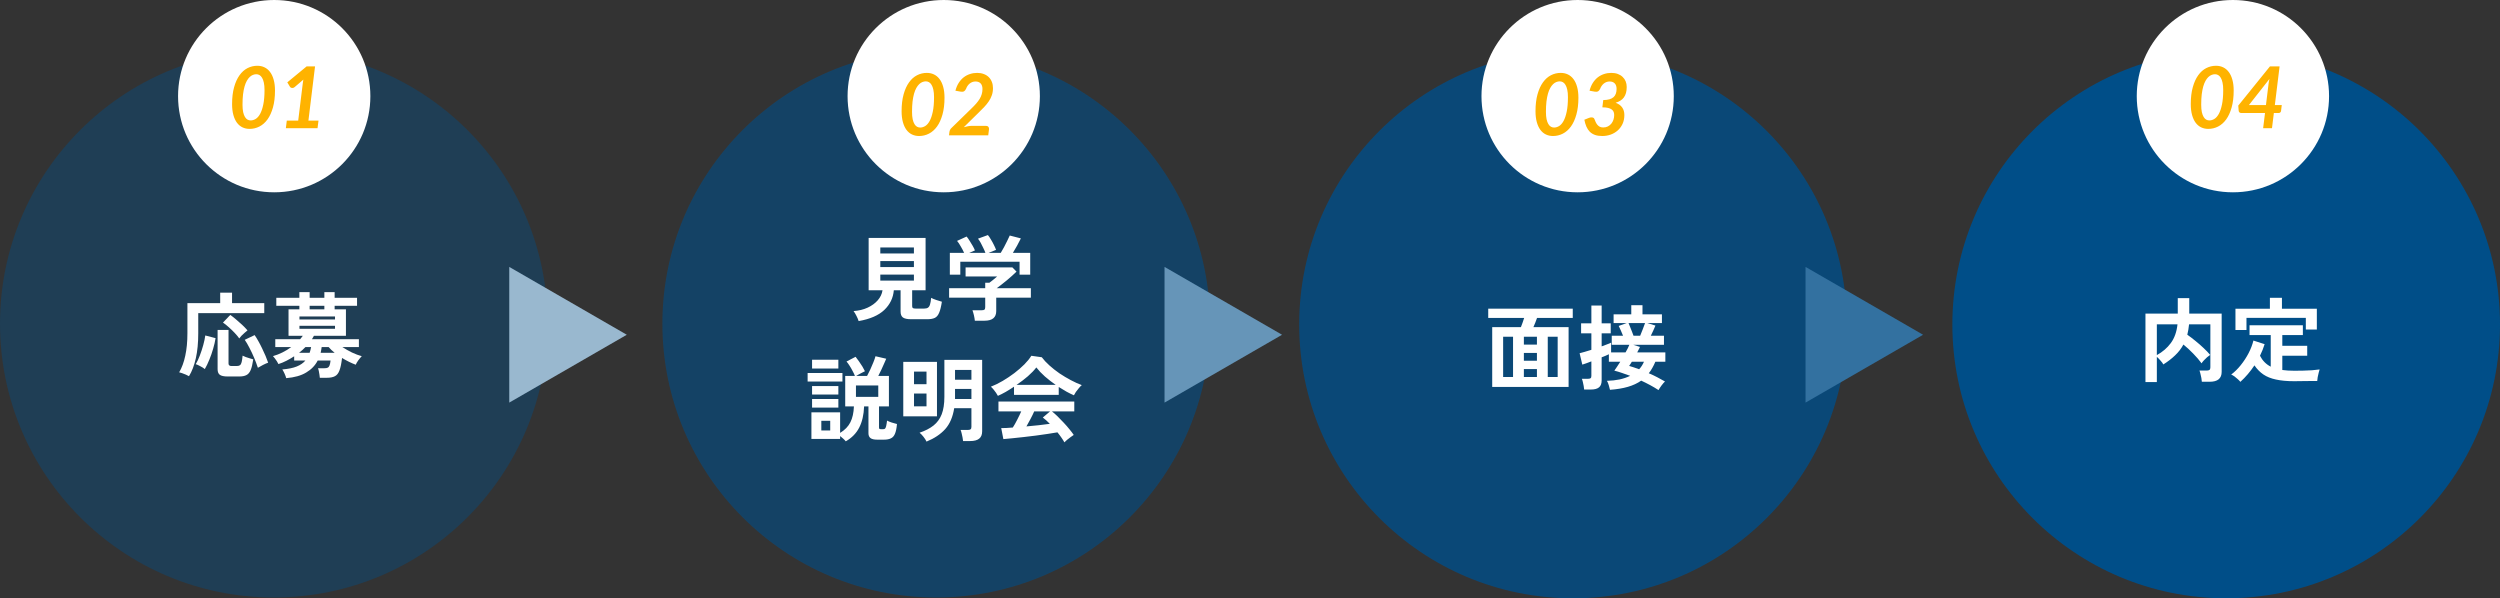 <svg width="351" height="84" viewBox="0 0 351 84" fill="none" xmlns="http://www.w3.org/2000/svg">
<rect x="0" y="0" width="351" height="84" fill="#333333" stroke="none"/>
<circle cx="38.444" cy="45.444" r="38.444" fill="#004E88" fill-opacity="0.4"/>
<path d="M26.534 52.819C26.421 52.75 26.274 52.676 26.092 52.598C25.91 52.529 25.732 52.459 25.559 52.39C25.394 52.329 25.26 52.29 25.156 52.273C25.537 51.623 25.823 50.843 26.014 49.933C26.213 49.023 26.313 47.974 26.313 46.787V42.562H30.915V41.093H32.579V42.562H37.103V43.966H27.834V46.813C27.834 48.13 27.721 49.292 27.496 50.297C27.271 51.302 26.95 52.143 26.534 52.819ZM31.955 52.858C31.444 52.858 31.08 52.78 30.863 52.624C30.655 52.468 30.551 52.204 30.551 51.831V46.319H32.085V51.038C32.085 51.272 32.224 51.389 32.501 51.389H33.242C33.441 51.389 33.593 51.35 33.697 51.272C33.801 51.185 33.879 51.038 33.931 50.83C33.983 50.613 34.026 50.314 34.061 49.933C34.174 49.994 34.321 50.059 34.503 50.128C34.685 50.189 34.871 50.249 35.062 50.31C35.253 50.371 35.417 50.418 35.556 50.453C35.461 51.112 35.339 51.614 35.192 51.961C35.045 52.308 34.845 52.542 34.594 52.663C34.351 52.793 34.018 52.858 33.593 52.858H31.955ZM36.206 51.636C36.059 51.185 35.881 50.713 35.673 50.219C35.465 49.725 35.244 49.257 35.01 48.815C34.785 48.373 34.568 48.005 34.36 47.71L35.751 47.047C35.916 47.281 36.089 47.563 36.271 47.892C36.453 48.213 36.631 48.555 36.804 48.919C36.977 49.274 37.138 49.625 37.285 49.972C37.432 50.319 37.554 50.635 37.649 50.921C37.458 50.982 37.22 51.086 36.934 51.233C36.648 51.38 36.405 51.515 36.206 51.636ZM28.757 51.818C28.592 51.679 28.38 51.545 28.12 51.415C27.869 51.276 27.656 51.181 27.483 51.129C27.682 50.8 27.873 50.397 28.055 49.92C28.237 49.443 28.397 48.954 28.536 48.451C28.675 47.948 28.77 47.498 28.822 47.099L30.265 47.476C30.196 47.935 30.083 48.429 29.927 48.958C29.78 49.478 29.602 49.989 29.394 50.492C29.195 50.986 28.982 51.428 28.757 51.818ZM33.593 47.515C33.428 47.281 33.216 47.025 32.956 46.748C32.696 46.471 32.419 46.202 32.124 45.942C31.838 45.682 31.565 45.465 31.305 45.292L32.332 44.213C32.575 44.386 32.839 44.594 33.125 44.837C33.42 45.08 33.71 45.335 33.996 45.604C34.282 45.873 34.533 46.133 34.75 46.384C34.629 46.471 34.49 46.588 34.334 46.735C34.178 46.874 34.031 47.012 33.892 47.151C33.762 47.29 33.662 47.411 33.593 47.515ZM40.184 53.092C40.141 52.919 40.067 52.715 39.963 52.481C39.859 52.247 39.751 52.043 39.638 51.87C40.479 51.801 41.155 51.662 41.666 51.454C42.177 51.246 42.58 50.969 42.875 50.622H41.302V50.024C40.955 50.249 40.596 50.457 40.223 50.648C39.85 50.839 39.473 50.995 39.092 51.116C39.049 51.012 38.979 50.886 38.884 50.739C38.789 50.592 38.689 50.449 38.585 50.31C38.481 50.171 38.394 50.067 38.325 49.998C38.758 49.877 39.196 49.708 39.638 49.491C40.08 49.274 40.5 49.019 40.899 48.724H38.65V47.619H42.147C42.216 47.541 42.277 47.463 42.329 47.385C42.39 47.307 42.45 47.229 42.511 47.151H40.509V43.433H42.03V42.939H38.793V41.808H42.03V41.015H43.473V41.808H45.54V41.015H46.983V41.808H50.129V42.939H46.983V43.433H48.569V47.151H44.071C44.036 47.229 43.993 47.307 43.941 47.385C43.889 47.463 43.841 47.541 43.798 47.619H50.389V48.724H48.062C48.487 49.001 48.937 49.257 49.414 49.491C49.899 49.716 50.359 49.89 50.792 50.011C50.653 50.15 50.493 50.34 50.311 50.583C50.138 50.826 50.016 51.034 49.947 51.207C49.661 51.103 49.349 50.969 49.011 50.804C48.682 50.639 48.352 50.457 48.023 50.258C47.936 51.029 47.815 51.614 47.659 52.013C47.512 52.412 47.299 52.68 47.022 52.819C46.745 52.966 46.372 53.04 45.904 53.04H44.903C44.894 52.927 44.877 52.784 44.851 52.611C44.825 52.438 44.795 52.264 44.76 52.091C44.725 51.918 44.686 51.788 44.643 51.701H45.54C45.748 51.701 45.904 51.675 46.008 51.623C46.121 51.571 46.207 51.467 46.268 51.311C46.329 51.155 46.376 50.925 46.411 50.622H44.604C44.249 51.315 43.711 51.874 42.992 52.299C42.281 52.732 41.345 52.997 40.184 53.092ZM42.043 46.163H47.035V45.747H42.043V46.163ZM42.043 44.85H47.035V44.434H42.043V44.85ZM45.02 49.53H46.983C46.654 49.27 46.372 49.001 46.138 48.724H45.163C45.146 48.863 45.124 49.001 45.098 49.14C45.081 49.27 45.055 49.4 45.02 49.53ZM43.473 43.433H45.54V42.939H43.473V43.433ZM41.991 49.53H43.473C43.516 49.409 43.555 49.279 43.59 49.14C43.625 49.001 43.655 48.863 43.681 48.724H42.888C42.749 48.863 42.606 49.001 42.459 49.14C42.312 49.27 42.156 49.4 41.991 49.53Z" fill="white"/>
<path d="M88 47L71.5 56.526L71.5 37.474L88 47Z" fill="#99B8CF"/>
<circle cx="38.5" cy="13.5" r="13.5" fill="white"/>
<path d="M38.609 12.714C38.609 13.622 38.513 14.414 38.321 15.09C38.133 15.762 37.877 16.322 37.553 16.77C37.229 17.214 36.851 17.546 36.419 17.766C35.987 17.986 35.529 18.096 35.045 18.096C34.681 18.096 34.347 18.024 34.043 17.88C33.743 17.736 33.485 17.52 33.269 17.232C33.053 16.94 32.885 16.576 32.765 16.14C32.645 15.704 32.585 15.196 32.585 14.616C32.585 13.708 32.679 12.918 32.867 12.246C33.055 11.57 33.309 11.01 33.629 10.566C33.949 10.118 34.323 9.784 34.751 9.564C35.183 9.344 35.643 9.234 36.131 9.234C36.495 9.234 36.827 9.306 37.127 9.45C37.431 9.594 37.693 9.812 37.913 10.104C38.133 10.392 38.303 10.754 38.423 11.19C38.547 11.626 38.609 12.134 38.609 12.714ZM37.139 12.642C37.139 12.226 37.107 11.878 37.043 11.598C36.983 11.314 36.899 11.086 36.791 10.914C36.687 10.738 36.565 10.612 36.425 10.536C36.289 10.46 36.143 10.422 35.987 10.422C35.827 10.422 35.667 10.454 35.507 10.518C35.351 10.578 35.201 10.676 35.057 10.812C34.913 10.948 34.779 11.126 34.655 11.346C34.531 11.566 34.423 11.836 34.331 12.156C34.243 12.472 34.173 12.84 34.121 13.26C34.073 13.68 34.049 14.16 34.049 14.7C34.049 15.112 34.079 15.46 34.139 15.744C34.203 16.024 34.287 16.25 34.391 16.422C34.495 16.594 34.615 16.718 34.751 16.794C34.891 16.87 35.037 16.908 35.189 16.908C35.429 16.908 35.665 16.838 35.897 16.698C36.129 16.558 36.337 16.322 36.521 15.99C36.705 15.658 36.853 15.22 36.965 14.676C37.081 14.132 37.139 13.454 37.139 12.642ZM44.718 16.932L44.58 18H40.134L40.266 16.932H41.868L42.504 11.76C42.516 11.668 42.528 11.574 42.54 11.478C42.556 11.378 42.574 11.278 42.594 11.178L41.358 12.234C41.286 12.29 41.214 12.326 41.142 12.342C41.074 12.354 41.01 12.354 40.95 12.342C40.894 12.33 40.844 12.31 40.8 12.282C40.76 12.25 40.73 12.216 40.71 12.18L40.338 11.562L43.056 9.318H44.232L43.302 16.932H44.718Z" fill="#FFB300"/>
<circle cx="131.444" cy="45.444" r="38.444" fill="#004E88" fill-opacity="0.6"/>
<path d="M120.553 45.079C120.492 44.871 120.388 44.624 120.241 44.338C120.102 44.061 119.968 43.84 119.838 43.675C120.575 43.623 121.233 43.463 121.814 43.194C122.395 42.925 122.867 42.583 123.231 42.167C123.604 41.742 123.829 41.27 123.907 40.75H121.957V33.405H129.952V40.75H128.067V42.96C128.067 43.099 128.097 43.194 128.158 43.246C128.227 43.298 128.357 43.324 128.548 43.324H129.757C129.991 43.324 130.169 43.281 130.29 43.194C130.42 43.107 130.515 42.956 130.576 42.739C130.645 42.522 130.697 42.215 130.732 41.816C130.905 41.911 131.144 42.011 131.447 42.115C131.759 42.219 132.023 42.301 132.24 42.362C132.136 43.047 132.006 43.567 131.85 43.922C131.703 44.277 131.499 44.516 131.239 44.637C130.979 44.758 130.628 44.819 130.186 44.819H127.924C127.378 44.819 126.992 44.737 126.767 44.572C126.55 44.407 126.442 44.134 126.442 43.753V40.75H125.493C125.406 41.825 124.96 42.748 124.154 43.519C123.348 44.282 122.148 44.802 120.553 45.079ZM123.595 39.398H128.314V38.553H123.595V39.398ZM123.595 37.5H128.314V36.655H123.595V37.5ZM123.595 35.589H128.314V34.744H123.595V35.589ZM136.868 45.027C136.851 44.819 136.807 44.563 136.738 44.26C136.669 43.965 136.599 43.731 136.53 43.558H137.83C138.003 43.558 138.129 43.532 138.207 43.48C138.285 43.419 138.324 43.302 138.324 43.129V41.79H133.254V40.464H138.324V39.697H138.909C139.039 39.602 139.208 39.472 139.416 39.307C139.633 39.134 139.828 38.969 140.001 38.813H135.568V37.539H142.133L142.718 38.137C142.553 38.302 142.35 38.492 142.107 38.709C141.864 38.926 141.609 39.147 141.34 39.372C141.071 39.597 140.811 39.805 140.56 39.996C140.317 40.187 140.109 40.343 139.936 40.464H144.733V41.79H139.871V43.675C139.871 44.576 139.325 45.027 138.233 45.027H136.868ZM133.358 38.566V35.498H135.36C135.239 35.221 135.083 34.922 134.892 34.601C134.71 34.272 134.537 34.012 134.372 33.821L135.711 33.21C135.841 33.357 135.98 33.552 136.127 33.795C136.283 34.029 136.43 34.272 136.569 34.523C136.708 34.766 136.812 34.978 136.881 35.16L136.088 35.498H138.35C138.281 35.299 138.185 35.078 138.064 34.835C137.951 34.584 137.83 34.341 137.7 34.107C137.57 33.873 137.44 33.674 137.31 33.509L138.701 33.002C138.831 33.149 138.97 33.353 139.117 33.613C139.273 33.864 139.416 34.124 139.546 34.393C139.685 34.662 139.784 34.891 139.845 35.082L138.805 35.498H140.508C140.655 35.264 140.807 35 140.963 34.705C141.128 34.402 141.279 34.103 141.418 33.808C141.565 33.513 141.682 33.266 141.769 33.067L143.329 33.47C143.182 33.782 143.004 34.124 142.796 34.497C142.588 34.87 142.393 35.203 142.211 35.498H144.642V38.566H143.147V36.746H134.827V38.566H133.358ZM118.746 61.962C118.651 61.841 118.529 61.715 118.382 61.585C118.243 61.455 118.1 61.334 117.953 61.221V61.624H113.923V57.893H117.953V60.779C118.62 60.372 119.101 59.873 119.396 59.284C119.691 58.695 119.855 57.954 119.89 57.061H118.668V52.784H120.033C119.946 52.559 119.834 52.32 119.695 52.069C119.565 51.809 119.422 51.562 119.266 51.328C119.119 51.094 118.98 50.903 118.85 50.756L120.124 50.093C120.28 50.284 120.44 50.5 120.605 50.743C120.778 50.986 120.939 51.228 121.086 51.471C121.233 51.714 121.35 51.93 121.437 52.121C121.35 52.156 121.229 52.216 121.073 52.303C120.917 52.381 120.761 52.463 120.605 52.55C120.449 52.637 120.315 52.715 120.202 52.784H121.736C121.883 52.515 122.035 52.212 122.191 51.874C122.347 51.536 122.49 51.202 122.62 50.873C122.759 50.535 122.858 50.249 122.919 50.015L124.427 50.366C124.366 50.505 124.275 50.713 124.154 50.99C124.033 51.267 123.898 51.566 123.751 51.887C123.604 52.208 123.456 52.507 123.309 52.784H124.804V57.061H123.413V59.999C123.413 60.103 123.43 60.172 123.465 60.207C123.5 60.242 123.586 60.259 123.725 60.259H123.985C124.106 60.259 124.197 60.233 124.258 60.181C124.319 60.12 124.371 60.003 124.414 59.83C124.457 59.657 124.501 59.397 124.544 59.05C124.691 59.137 124.908 59.228 125.194 59.323C125.48 59.41 125.727 59.479 125.935 59.531C125.883 60.129 125.788 60.588 125.649 60.909C125.519 61.221 125.328 61.433 125.077 61.546C124.834 61.667 124.509 61.728 124.102 61.728H123.166C122.724 61.728 122.408 61.654 122.217 61.507C122.026 61.36 121.931 61.134 121.931 60.831V57.061H121.32C121.277 58.24 121.047 59.232 120.631 60.038C120.224 60.835 119.595 61.477 118.746 61.962ZM113.39 53.564V52.368H118.278V53.564H113.39ZM120.176 55.722H123.309V54.123H120.176V55.722ZM114.014 51.744V50.509H117.706V51.744H114.014ZM114.014 57.23V56.021H117.706V57.23H114.014ZM114.014 55.397V54.201H117.706V55.397H114.014ZM115.314 60.441H116.562V59.076H115.314V60.441ZM130.082 62.001C129.995 61.802 129.857 61.581 129.666 61.338C129.475 61.095 129.289 60.9 129.107 60.753C129.904 60.484 130.559 60.146 131.07 59.739C131.581 59.332 131.963 58.807 132.214 58.166C132.465 57.516 132.591 56.701 132.591 55.722V50.522H137.895V60.545C137.895 61.022 137.756 61.368 137.479 61.585C137.202 61.81 136.781 61.923 136.218 61.923H135.217C135.208 61.776 135.182 61.602 135.139 61.403C135.104 61.204 135.061 61.009 135.009 60.818C134.966 60.627 134.918 60.476 134.866 60.363H135.88C136.062 60.363 136.192 60.333 136.27 60.272C136.348 60.211 136.387 60.094 136.387 59.921V57.308H133.969C133.778 58.539 133.358 59.518 132.708 60.246C132.058 60.965 131.183 61.55 130.082 62.001ZM126.819 58.452V50.808H131.551V58.452H126.819ZM134.086 56.021H136.387V54.604H134.086V56.021ZM134.086 53.317H136.387V51.939H134.086V53.317ZM128.327 57.048H130.082V55.254H128.327V57.048ZM128.327 53.941H130.082V52.173H128.327V53.941ZM149.439 62.105C149.335 61.906 149.196 61.685 149.023 61.442C148.858 61.199 148.672 60.952 148.464 60.701C148.065 60.77 147.606 60.844 147.086 60.922C146.566 61 146.016 61.078 145.435 61.156C144.854 61.234 144.278 61.303 143.706 61.364C143.143 61.433 142.614 61.49 142.12 61.533C141.635 61.585 141.219 61.624 140.872 61.65L140.573 60.103C140.764 60.103 140.998 60.099 141.275 60.09C141.561 60.073 141.869 60.051 142.198 60.025C142.397 59.722 142.601 59.362 142.809 58.946C143.026 58.53 143.216 58.136 143.381 57.763H140.183V56.372H150.83V57.763H147.697C147.931 57.945 148.191 58.175 148.477 58.452C148.763 58.729 149.053 59.028 149.348 59.349C149.643 59.661 149.911 59.969 150.154 60.272C150.405 60.575 150.605 60.84 150.752 61.065C150.639 61.134 150.496 61.234 150.323 61.364C150.15 61.494 149.981 61.624 149.816 61.754C149.651 61.893 149.526 62.01 149.439 62.105ZM140.105 55.579C140.044 55.458 139.958 55.315 139.845 55.15C139.732 54.985 139.611 54.825 139.481 54.669C139.351 54.513 139.23 54.387 139.117 54.292C139.654 54.084 140.205 53.815 140.768 53.486C141.34 53.148 141.89 52.78 142.419 52.381C142.948 51.974 143.42 51.562 143.836 51.146C144.252 50.721 144.573 50.323 144.798 49.95L146.267 50.158C146.544 50.531 146.9 50.912 147.333 51.302C147.766 51.692 148.239 52.065 148.75 52.42C149.27 52.767 149.799 53.083 150.336 53.369C150.873 53.655 151.389 53.889 151.883 54.071C151.753 54.175 151.614 54.318 151.467 54.5C151.32 54.673 151.181 54.851 151.051 55.033C150.93 55.215 150.839 55.371 150.778 55.501C150.44 55.354 150.089 55.18 149.725 54.981C149.37 54.782 149.01 54.565 148.646 54.331V55.436H142.367V54.292C141.968 54.561 141.574 54.808 141.184 55.033C140.794 55.25 140.434 55.432 140.105 55.579ZM142.731 54.032H148.217C147.688 53.668 147.186 53.278 146.709 52.862C146.232 52.437 145.829 52.013 145.5 51.588C145.205 51.978 144.811 52.39 144.317 52.823C143.823 53.248 143.294 53.651 142.731 54.032ZM144.109 59.869C144.69 59.817 145.266 59.761 145.838 59.7C146.41 59.631 146.93 59.566 147.398 59.505C147.025 59.124 146.696 58.829 146.41 58.621L147.424 57.763H145.201C145.054 58.101 144.88 58.456 144.681 58.829C144.49 59.193 144.3 59.54 144.109 59.869Z" fill="white"/>
<path d="M180 47L163.5 56.526L163.5 37.474L180 47Z" fill="#6695B8"/>
<circle cx="132.5" cy="13.5" r="13.5" fill="white"/>
<path d="M132.609 13.714C132.609 14.622 132.513 15.414 132.321 16.09C132.133 16.762 131.877 17.322 131.553 17.77C131.229 18.214 130.851 18.546 130.419 18.766C129.987 18.986 129.529 19.096 129.045 19.096C128.681 19.096 128.347 19.024 128.043 18.88C127.743 18.736 127.485 18.52 127.269 18.232C127.053 17.94 126.885 17.576 126.765 17.14C126.645 16.704 126.585 16.196 126.585 15.616C126.585 14.708 126.679 13.918 126.867 13.246C127.055 12.57 127.309 12.01 127.629 11.566C127.949 11.118 128.323 10.784 128.751 10.564C129.183 10.344 129.643 10.234 130.131 10.234C130.495 10.234 130.827 10.306 131.127 10.45C131.431 10.594 131.693 10.812 131.913 11.104C132.133 11.392 132.303 11.754 132.423 12.19C132.547 12.626 132.609 13.134 132.609 13.714ZM131.139 13.642C131.139 13.226 131.107 12.878 131.043 12.598C130.983 12.314 130.899 12.086 130.791 11.914C130.687 11.738 130.565 11.612 130.425 11.536C130.289 11.46 130.143 11.422 129.987 11.422C129.827 11.422 129.667 11.454 129.507 11.518C129.351 11.578 129.201 11.676 129.057 11.812C128.913 11.948 128.779 12.126 128.655 12.346C128.531 12.566 128.423 12.836 128.331 13.156C128.243 13.472 128.173 13.84 128.121 14.26C128.073 14.68 128.049 15.16 128.049 15.7C128.049 16.112 128.079 16.46 128.139 16.744C128.203 17.024 128.287 17.25 128.391 17.422C128.495 17.594 128.615 17.718 128.751 17.794C128.891 17.87 129.037 17.908 129.189 17.908C129.429 17.908 129.665 17.838 129.897 17.698C130.129 17.558 130.337 17.322 130.521 16.99C130.705 16.658 130.853 16.22 130.965 15.676C131.081 15.132 131.139 14.454 131.139 13.642ZM138.412 17.668C138.564 17.668 138.68 17.712 138.76 17.8C138.84 17.888 138.872 18.004 138.856 18.148L138.748 19H133.24L133.3 18.526C133.312 18.43 133.342 18.33 133.39 18.226C133.442 18.118 133.52 18.02 133.624 17.932L136.348 15.274C136.616 15.018 136.848 14.778 137.044 14.554C137.244 14.326 137.41 14.104 137.542 13.888C137.674 13.668 137.772 13.446 137.836 13.222C137.904 12.998 137.938 12.758 137.938 12.502C137.938 12.154 137.852 11.89 137.68 11.71C137.508 11.53 137.268 11.44 136.96 11.44C136.804 11.44 136.656 11.466 136.516 11.518C136.38 11.57 136.254 11.642 136.138 11.734C136.026 11.826 135.926 11.936 135.838 12.064C135.754 12.188 135.686 12.324 135.634 12.472C135.546 12.652 135.446 12.772 135.334 12.832C135.222 12.888 135.07 12.9 134.878 12.868L134.14 12.736C134.248 12.324 134.4 11.962 134.596 11.65C134.796 11.334 135.028 11.072 135.292 10.864C135.56 10.656 135.854 10.5 136.174 10.396C136.498 10.288 136.838 10.234 137.194 10.234C137.534 10.234 137.84 10.286 138.112 10.39C138.388 10.49 138.622 10.634 138.814 10.822C139.006 11.01 139.154 11.236 139.258 11.5C139.362 11.764 139.414 12.056 139.414 12.376C139.414 12.74 139.36 13.074 139.252 13.378C139.148 13.678 139.004 13.964 138.82 14.236C138.64 14.504 138.428 14.766 138.184 15.022C137.944 15.274 137.688 15.532 137.416 15.796L135.316 17.86C135.516 17.804 135.714 17.758 135.91 17.722C136.11 17.686 136.294 17.668 136.462 17.668H138.412Z" fill="#FFB300"/>
<circle cx="220.851" cy="45.556" r="38.444" fill="#004E88" fill-opacity="0.8"/>
<path d="M209.506 54.326V45.928H213.536C213.605 45.737 213.683 45.529 213.77 45.304C213.857 45.07 213.93 44.849 213.991 44.641H208.947V43.341H220.816V44.641H215.798C215.737 44.832 215.659 45.044 215.564 45.278C215.469 45.512 215.378 45.729 215.291 45.928H220.231V54.326H209.506ZM211.04 52.935H212.431V47.28H211.04V52.935ZM217.306 52.935H218.697V47.28H217.306V52.935ZM213.952 52.935H215.785V51.817H213.952V52.935ZM213.952 48.385H215.785V47.28H213.952V48.385ZM213.952 50.647H215.785V49.555H213.952V50.647ZM232.854 54.768C232.499 54.534 232.113 54.304 231.697 54.079C231.281 53.854 230.856 53.642 230.423 53.442C229.894 53.815 229.27 54.105 228.551 54.313C227.832 54.521 226.995 54.66 226.042 54.729C226.007 54.573 225.951 54.361 225.873 54.092C225.795 53.824 225.708 53.615 225.613 53.468C226.254 53.451 226.848 53.386 227.394 53.273C227.94 53.152 228.434 52.983 228.876 52.766C228.486 52.619 228.105 52.484 227.732 52.363C227.359 52.233 227 52.125 226.653 52.038C226.766 51.891 226.891 51.709 227.03 51.492C227.177 51.267 227.329 51.033 227.485 50.79H225.886V49.737C225.756 49.798 225.604 49.867 225.431 49.945C225.258 50.014 225.071 50.088 224.872 50.166V53.403C224.872 53.854 224.751 54.179 224.508 54.378C224.265 54.586 223.884 54.69 223.364 54.69H222.415C222.406 54.56 222.385 54.395 222.35 54.196C222.315 54.005 222.276 53.819 222.233 53.637C222.19 53.447 222.142 53.295 222.09 53.182H222.948C223.121 53.182 223.243 53.156 223.312 53.104C223.39 53.052 223.429 52.944 223.429 52.779V50.738C223.143 50.851 222.887 50.946 222.662 51.024C222.437 51.102 222.268 51.158 222.155 51.193L221.778 49.594C221.969 49.551 222.207 49.486 222.493 49.399C222.788 49.312 223.1 49.217 223.429 49.113V46.799H221.986V45.395H223.429V42.899H224.872V45.395H226.146V46.799H224.872V48.632C225.167 48.52 225.431 48.42 225.665 48.333C225.899 48.246 226.077 48.173 226.198 48.112V49.477H228.226C228.347 49.278 228.451 49.087 228.538 48.905C228.625 48.715 228.698 48.55 228.759 48.411H226.289V47.137H227.875C227.788 46.903 227.684 46.656 227.563 46.396C227.45 46.127 227.351 45.915 227.264 45.759L228.395 45.356H226.549V44.134H229.032V42.847H230.605V44.134H233.335V45.356H231.268L232.425 45.707C232.356 45.88 232.26 46.102 232.139 46.37C232.018 46.63 231.896 46.886 231.775 47.137H233.621V48.411H229.318L230.254 48.71C230.202 48.823 230.141 48.944 230.072 49.074C230.011 49.204 229.942 49.339 229.864 49.477H233.816V50.79H232.412C232.282 51.102 232.139 51.392 231.983 51.661C231.836 51.93 231.671 52.177 231.489 52.402C231.896 52.575 232.291 52.762 232.672 52.961C233.053 53.16 233.417 53.36 233.764 53.559C233.617 53.698 233.452 53.889 233.27 54.131C233.088 54.383 232.949 54.595 232.854 54.768ZM229.344 47.137H230.28C230.393 46.877 230.514 46.574 230.644 46.227C230.783 45.88 230.891 45.59 230.969 45.356H228.642C228.703 45.486 228.776 45.664 228.863 45.889C228.958 46.114 229.049 46.344 229.136 46.578C229.223 46.803 229.292 46.99 229.344 47.137ZM230.137 51.843C230.406 51.557 230.631 51.206 230.813 50.79H229.11C229.049 50.894 228.984 50.998 228.915 51.102C228.854 51.197 228.794 51.288 228.733 51.375C228.941 51.436 229.162 51.505 229.396 51.583C229.639 51.661 229.886 51.748 230.137 51.843Z" fill="white"/>
<path d="M270 47L253.5 56.526L253.5 37.474L270 47Z" fill="#3371A0"/>
<circle cx="221.5" cy="13.5" r="13.5" fill="white"/>
<path d="M221.609 13.714C221.609 14.622 221.513 15.414 221.321 16.09C221.133 16.762 220.877 17.322 220.553 17.77C220.229 18.214 219.851 18.546 219.419 18.766C218.987 18.986 218.529 19.096 218.045 19.096C217.681 19.096 217.347 19.024 217.043 18.88C216.743 18.736 216.485 18.52 216.269 18.232C216.053 17.94 215.885 17.576 215.765 17.14C215.645 16.704 215.585 16.196 215.585 15.616C215.585 14.708 215.679 13.918 215.867 13.246C216.055 12.57 216.309 12.01 216.629 11.566C216.949 11.118 217.323 10.784 217.751 10.564C218.183 10.344 218.643 10.234 219.131 10.234C219.495 10.234 219.827 10.306 220.127 10.45C220.431 10.594 220.693 10.812 220.913 11.104C221.133 11.392 221.303 11.754 221.423 12.19C221.547 12.626 221.609 13.134 221.609 13.714ZM220.139 13.642C220.139 13.226 220.107 12.878 220.043 12.598C219.983 12.314 219.899 12.086 219.791 11.914C219.687 11.738 219.565 11.612 219.425 11.536C219.289 11.46 219.143 11.422 218.987 11.422C218.827 11.422 218.667 11.454 218.507 11.518C218.351 11.578 218.201 11.676 218.057 11.812C217.913 11.948 217.779 12.126 217.655 12.346C217.531 12.566 217.423 12.836 217.331 13.156C217.243 13.472 217.173 13.84 217.121 14.26C217.073 14.68 217.049 15.16 217.049 15.7C217.049 16.112 217.079 16.46 217.139 16.744C217.203 17.024 217.287 17.25 217.391 17.422C217.495 17.594 217.615 17.718 217.751 17.794C217.891 17.87 218.037 17.908 218.189 17.908C218.429 17.908 218.665 17.838 218.897 17.698C219.129 17.558 219.337 17.322 219.521 16.99C219.705 16.658 219.853 16.22 219.965 15.676C220.081 15.132 220.139 14.454 220.139 13.642ZM223.17 12.736C223.278 12.324 223.43 11.962 223.626 11.65C223.826 11.334 224.058 11.072 224.322 10.864C224.59 10.656 224.884 10.5 225.204 10.396C225.528 10.288 225.868 10.234 226.224 10.234C226.568 10.234 226.874 10.284 227.142 10.384C227.41 10.484 227.636 10.624 227.82 10.804C228.008 10.98 228.15 11.188 228.246 11.428C228.342 11.668 228.39 11.928 228.39 12.208C228.39 12.528 228.356 12.81 228.288 13.054C228.22 13.294 228.12 13.504 227.988 13.684C227.856 13.864 227.692 14.014 227.496 14.134C227.304 14.254 227.084 14.352 226.836 14.428C227.248 14.58 227.554 14.8 227.754 15.088C227.958 15.376 228.06 15.73 228.06 16.15C228.06 16.618 227.974 17.036 227.802 17.404C227.63 17.768 227.4 18.076 227.112 18.328C226.824 18.58 226.494 18.772 226.122 18.904C225.75 19.032 225.364 19.096 224.964 19.096C224.568 19.096 224.226 19.046 223.938 18.946C223.654 18.842 223.412 18.694 223.212 18.502C223.016 18.306 222.856 18.066 222.732 17.782C222.608 17.498 222.512 17.174 222.444 16.81L223.104 16.546C223.28 16.478 223.438 16.46 223.578 16.492C223.718 16.52 223.812 16.598 223.86 16.726C223.912 16.862 223.97 17 224.034 17.14C224.098 17.28 224.176 17.406 224.268 17.518C224.36 17.63 224.472 17.722 224.604 17.794C224.74 17.862 224.904 17.896 225.096 17.896C225.34 17.896 225.556 17.848 225.744 17.752C225.936 17.652 226.098 17.522 226.23 17.362C226.362 17.198 226.462 17.012 226.53 16.804C226.598 16.596 226.632 16.38 226.632 16.156C226.632 16 226.608 15.856 226.56 15.724C226.512 15.592 226.426 15.478 226.302 15.382C226.178 15.286 226.008 15.21 225.792 15.154C225.58 15.098 225.306 15.07 224.97 15.07L225.096 14.05C225.44 14.046 225.73 14.01 225.966 13.942C226.206 13.87 226.4 13.768 226.548 13.636C226.696 13.5 226.802 13.336 226.866 13.144C226.934 12.952 226.968 12.732 226.968 12.484C226.968 12.144 226.882 11.886 226.71 11.71C226.538 11.53 226.298 11.44 225.99 11.44C225.834 11.44 225.686 11.466 225.546 11.518C225.41 11.57 225.284 11.642 225.168 11.734C225.056 11.826 224.956 11.936 224.868 12.064C224.78 12.188 224.71 12.324 224.658 12.472C224.57 12.652 224.47 12.772 224.358 12.832C224.246 12.888 224.094 12.9 223.902 12.868L223.17 12.736Z" fill="#FFB300"/>
<circle cx="312.556" cy="45.556" r="38.444" fill="#004E88"/>
<path d="M301.222 53.638V44.031H305.759V41.86H307.371V44.031H311.921V52.208C311.921 53.136 311.362 53.599 310.244 53.599H309.139C309.13 53.452 309.109 53.279 309.074 53.079C309.039 52.88 308.996 52.685 308.944 52.494C308.901 52.295 308.853 52.139 308.801 52.026H309.815C309.997 52.026 310.127 51.996 310.205 51.935C310.292 51.874 310.335 51.758 310.335 51.584V45.539H307.345C307.319 45.808 307.284 46.063 307.241 46.306C307.206 46.54 307.159 46.77 307.098 46.995C307.462 47.246 307.843 47.537 308.242 47.866C308.641 48.187 309.022 48.52 309.386 48.867C309.75 49.205 310.058 49.526 310.309 49.829C310.188 49.907 310.045 50.016 309.88 50.154C309.724 50.293 309.572 50.44 309.425 50.596C309.286 50.743 309.178 50.882 309.1 51.012C308.788 50.579 308.398 50.124 307.93 49.647C307.471 49.17 307.011 48.746 306.552 48.373C306.249 48.937 305.859 49.444 305.382 49.894C304.914 50.345 304.364 50.77 303.731 51.168C303.662 51.021 303.532 50.843 303.341 50.635C303.159 50.419 302.986 50.241 302.821 50.102V53.638H301.222ZM302.821 49.855C303.627 49.413 304.281 48.85 304.784 48.165C305.295 47.472 305.607 46.596 305.72 45.539H302.821V49.855ZM314.547 53.612C314.46 53.499 314.339 53.374 314.183 53.235C314.036 53.096 313.88 52.967 313.715 52.845C313.55 52.733 313.399 52.646 313.26 52.585C313.737 52.23 314.183 51.792 314.599 51.272C315.024 50.743 315.392 50.18 315.704 49.582C316.016 48.975 316.241 48.386 316.38 47.814L317.953 48.321C317.788 48.858 317.572 49.4 317.303 49.946C317.65 50.631 318.152 51.142 318.811 51.48V47.047H315.834V45.669H323.322V47.047H320.436V48.555H323.933V49.946H320.436V51.948C320.687 51.983 320.952 52.009 321.229 52.026C321.506 52.044 321.801 52.052 322.113 52.052C322.494 52.052 322.897 52.048 323.322 52.039C323.755 52.031 324.176 52.013 324.583 51.987C324.999 51.953 325.363 51.913 325.675 51.87C325.64 51.965 325.597 52.117 325.545 52.325C325.493 52.533 325.445 52.745 325.402 52.962C325.367 53.188 325.346 53.365 325.337 53.495C325.008 53.495 324.648 53.495 324.258 53.495C323.877 53.504 323.5 53.508 323.127 53.508C322.754 53.517 322.416 53.521 322.113 53.521C321.108 53.521 320.254 53.443 319.552 53.287C318.85 53.14 318.256 52.901 317.771 52.572C317.294 52.243 316.878 51.818 316.523 51.298C315.942 52.173 315.284 52.945 314.547 53.612ZM313.858 46.332V43.342H318.694V41.808H320.384V43.342H325.285V46.267H323.738V44.629H315.405V46.332H313.858Z" fill="white"/>
<circle cx="313.5" cy="13.5" r="13.5" fill="white"/>
<path d="M313.609 12.714C313.609 13.622 313.513 14.414 313.321 15.09C313.133 15.762 312.877 16.322 312.553 16.77C312.229 17.214 311.851 17.546 311.419 17.766C310.987 17.986 310.529 18.096 310.045 18.096C309.681 18.096 309.347 18.024 309.043 17.88C308.743 17.736 308.485 17.52 308.269 17.232C308.053 16.94 307.885 16.576 307.765 16.14C307.645 15.704 307.585 15.196 307.585 14.616C307.585 13.708 307.679 12.918 307.867 12.246C308.055 11.57 308.309 11.01 308.629 10.566C308.949 10.118 309.323 9.784 309.751 9.564C310.183 9.344 310.643 9.234 311.131 9.234C311.495 9.234 311.827 9.306 312.127 9.45C312.431 9.594 312.693 9.812 312.913 10.104C313.133 10.392 313.303 10.754 313.423 11.19C313.547 11.626 313.609 12.134 313.609 12.714ZM312.139 12.642C312.139 12.226 312.107 11.878 312.043 11.598C311.983 11.314 311.899 11.086 311.791 10.914C311.687 10.738 311.565 10.612 311.425 10.536C311.289 10.46 311.143 10.422 310.987 10.422C310.827 10.422 310.667 10.454 310.507 10.518C310.351 10.578 310.201 10.676 310.057 10.812C309.913 10.948 309.779 11.126 309.655 11.346C309.531 11.566 309.423 11.836 309.331 12.156C309.243 12.472 309.173 12.84 309.121 13.26C309.073 13.68 309.049 14.16 309.049 14.7C309.049 15.112 309.079 15.46 309.139 15.744C309.203 16.024 309.287 16.25 309.391 16.422C309.495 16.594 309.615 16.718 309.751 16.794C309.891 16.87 310.037 16.908 310.189 16.908C310.429 16.908 310.665 16.838 310.897 16.698C311.129 16.558 311.337 16.322 311.521 15.99C311.705 15.658 311.853 15.22 311.965 14.676C312.081 14.132 312.139 13.454 312.139 12.642ZM318.14 14.754L318.5 11.814C318.512 11.706 318.528 11.59 318.548 11.466C318.572 11.342 318.6 11.214 318.632 11.082L315.746 14.754H318.14ZM320.36 14.754L320.258 15.576C320.25 15.656 320.216 15.724 320.156 15.78C320.1 15.836 320.026 15.864 319.934 15.864H319.25L318.986 18H317.744L318.008 15.864H314.66C314.568 15.864 314.488 15.836 314.42 15.78C314.356 15.72 314.32 15.644 314.312 15.552L314.252 14.826L318.698 9.324H320.054L319.388 14.754H320.36Z" fill="#FFB300"/>
</svg>
